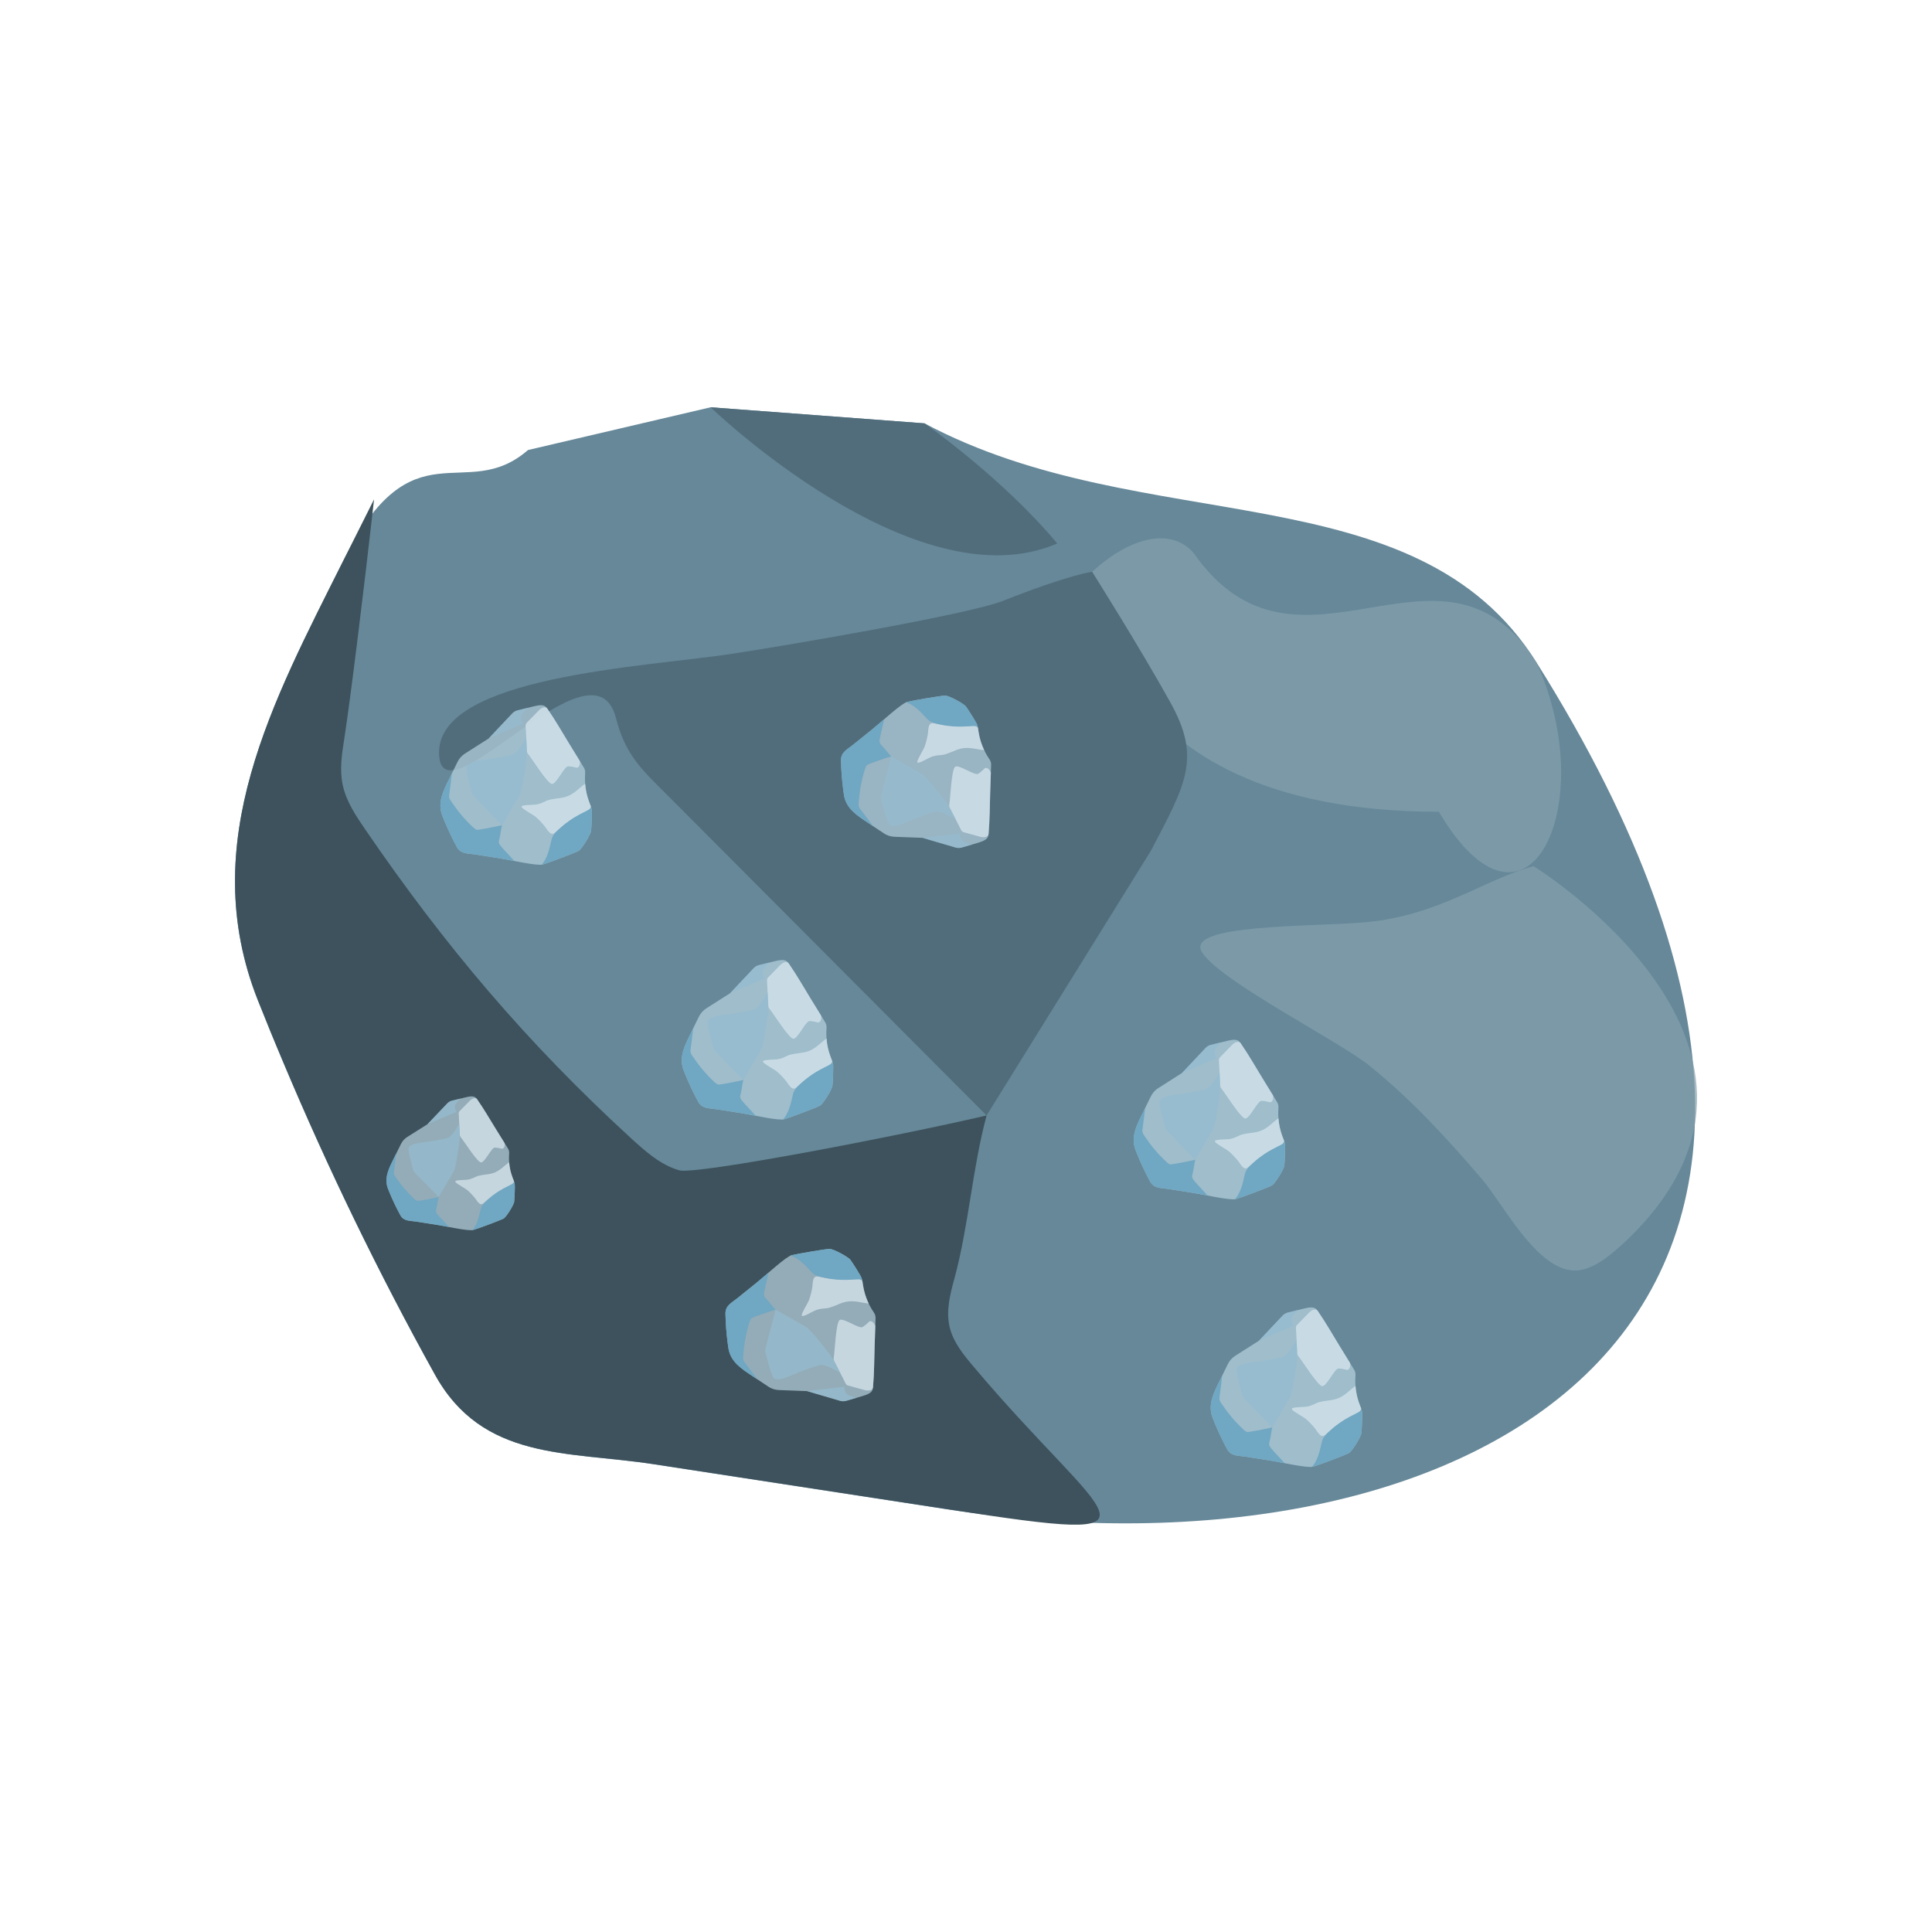 <svg width="740" height="740" viewBox="0 0 740 740" fill="none" xmlns="http://www.w3.org/2000/svg">
<path d="M108.436 406.815C105.084 398.883 101.859 390.951 98.697 383.019C74.857 322.671 104.768 268.225 131.454 214.921C158.14 161.617 178.121 193.336 202.24 172.369L272.18 156L354.106 162.153C438.308 207.042 542.143 179.808 588.515 253.724C750.755 512.325 557.913 608.097 363.534 578.212C325.781 572.438 287.965 566.6 250.213 560.825C217.456 555.812 184.889 559.619 166.551 526.431C144.987 487.596 125.636 447.681 108.436 406.815Z" fill="#668899"/>
<path d="M250.15 560.762C287.902 566.536 325.718 572.374 363.47 578.149C453.332 592.066 423.761 583.907 372.893 523.449C369.035 518.88 365.115 514.121 363.723 508.283C362.269 502.064 363.913 495.655 365.62 489.5C371.059 469.32 372.45 447.428 377.888 427.248C344.183 435.117 266.528 450.093 260.141 448.253C253.059 446.222 247.304 441.082 241.803 436.069C201.774 399.391 170.471 362.395 139.865 317.658C136.26 312.391 132.592 306.934 131.264 300.651C130 294.75 130.948 288.658 131.897 282.757C134.173 268.035 139.232 227.232 143.279 191.252L131.391 214.921C104.768 268.225 74.857 322.671 98.761 383.019C101.922 391.015 105.148 398.947 108.499 406.815C125.653 447.672 145.011 487.56 166.487 526.305C184.763 559.556 217.393 555.749 250.15 560.762Z" fill="#3D525C"/>
<path d="M457.207 211.84C449.429 202.638 434.252 204.415 418.316 219.01C418.316 219.01 417.185 310.932 551.119 310.932C584.849 368 613.417 308.36 588.515 253.724C552.534 196.422 497.425 269.268 457.207 211.84Z" fill="#85A0AD" fill-opacity="0.7"/>
<path d="M279.515 250.551C300.573 247.378 370.829 235.385 384.046 230.181C409.847 219.965 418.316 219.01 418.316 219.01C418.316 219.01 436.2 247.343 448.164 268.823C460.129 290.303 454.45 299.898 440.791 325.915L377.888 427.248L256.537 305.474C246.229 295.131 239.652 289.673 235.921 275.015C227.385 241.51 168.218 317.371 168.155 288.244C168.092 259.117 246.316 255.5 279.515 250.551Z" fill="#516D7B"/>
<path d="M404.948 208.159C383.986 183.015 354.106 162.153 354.106 162.153L272.18 156C272.18 156 350.628 231.701 404.948 208.159Z" fill="#516D7B"/>
<path d="M587.415 331.754C568.697 336.704 551.37 350.601 523.293 353.203C503.31 355.107 452.91 353.647 460.499 364.942C468.087 376.238 513.301 399.019 524.558 408.22C540.556 421.102 554.469 436.268 567.812 451.879C574.768 460.065 585.202 479.926 597.343 485.32C600.442 486.716 603.73 487.097 607.018 486.082C612.773 484.369 617.389 480.18 621.879 476.183C701.242 402.083 587.415 331.754 587.415 331.754Z" fill="#85A0AD" fill-opacity="0.7"/>
<path d="M262.638 411.941C262.364 411.276 262.099 410.611 261.84 409.947C259.887 404.891 262.338 400.329 264.525 395.863L267.696 389.398C268.333 388.095 269.313 387 270.515 386.235L279.635 380.429L288.646 370.869C289.206 370.274 289.92 369.855 290.704 369.662L296.839 368.142C299.808 367.413 301.083 367.53 302.042 368.929C305.363 373.767 307.586 377.749 310.545 382.571C312.157 385.198 315.877 391.232 316.111 391.631C316.826 392.864 316.535 393.896 316.51 395.31C316.447 398.569 317.007 401.844 318.168 404.88C318.515 405.784 318.914 406.677 319.095 407.629C319.261 408.485 319.038 413.924 318.867 415.763C318.727 417.257 315.287 422.834 314.053 423.51C312.696 424.254 302.632 428.05 300.409 428.699C298.186 429.347 288.548 427.088 283.542 426.301C280.449 425.817 277.35 425.328 274.256 424.844C271.572 424.424 268.903 424.743 267.401 421.962C265.634 418.709 264.048 415.364 262.638 411.941Z" fill="#B8D3E0" fill-opacity="0.7"/>
<path d="M274.251 424.839C277.345 425.323 280.443 425.812 283.537 426.296C285.149 426.551 287.242 426.955 289.413 427.369C287.952 425.594 285.77 423.488 284.309 421.713C283.993 421.33 283.672 420.931 283.558 420.442C283.439 419.921 283.573 419.384 283.713 418.868C284.159 417.177 284.273 415.343 284.719 413.653C281.957 414.312 275.593 415.566 275.07 415.412C274.489 415.242 274.018 414.812 273.567 414.391C270.287 411.318 267.722 408.219 265.214 404.471C264.918 404.029 264.618 403.572 264.509 403.046C264.405 402.551 264.483 402.041 264.561 401.546C264.747 400.313 265.162 396.894 265.494 393.88L264.519 395.863C262.338 400.329 259.887 404.891 261.846 409.947C262.105 410.617 262.369 411.281 262.644 411.941C264.049 415.364 265.636 418.706 267.395 421.952C268.893 424.738 271.567 424.419 274.251 424.839Z" fill="#70A7C2"/>
<path d="M302.083 368.987C301.446 368.216 300.202 368.365 298.896 369.588L294.201 374.405C293.911 374.703 293.756 375.112 293.782 375.532L294.284 385.368C294.3 385.697 294.419 386.006 294.626 386.256C296.295 388.255 302.192 397.862 303.902 397.862C305.607 397.862 308.586 391.046 310.105 391.083C310.364 391.089 311.716 391.174 313.038 391.588C314.271 391.971 314.753 390.233 314.499 388.999C313.224 386.926 311.509 384.145 310.545 382.571C307.597 377.77 305.379 373.799 302.083 368.987Z" fill="#DBE9F0" fill-opacity="0.7"/>
<path d="M280.236 388.351C281.962 388.085 287.719 387.08 288.802 386.644C290.916 385.788 292.782 382.141 294.015 380.179C294.015 380.179 294.44 386.575 294.015 389.074C293.719 390.812 292.605 399.904 291.486 402.083L284.719 413.653L274.774 403.45C273.93 402.583 273.391 402.126 273.085 400.898C272.386 398.091 271.116 393.949 271.111 391.509C271.106 389.068 277.516 388.765 280.236 388.351Z" fill="#94BDD1" fill-opacity="0.7"/>
<path d="M292.813 374.724C292.149 373.91 291.963 372.757 292.191 371.725C292.383 370.864 294.124 369.2 294.689 368.673L290.704 369.662C289.92 369.857 289.207 370.275 288.646 370.869L279.635 380.429C279.635 380.429 288.361 376.696 292.813 374.724Z" fill="#94BDD1" fill-opacity="0.7"/>
<path d="M318.163 404.88C317.293 402.601 316.758 400.202 316.577 397.761C313.603 399.85 311.939 402.562 307.151 403.227C305.881 403.402 303.918 403.647 302.679 403.982C301.145 404.396 299.725 405.561 297.425 405.779C295.787 405.938 291.657 405.816 292.279 406.762C292.901 407.708 296.606 409.617 297.528 410.388C298.839 411.467 299.979 412.738 301.073 414.046C301.643 414.732 302.498 416.396 303.493 416.848C303.746 416.965 304.016 416.997 304.285 416.912C304.757 416.768 305.135 416.417 305.503 416.082C309.07 412.84 313.08 410.149 317.406 408.097C317.867 407.879 318.365 407.634 318.593 407.166C318.691 406.959 318.733 406.677 318.738 406.374C318.556 405.874 318.354 405.38 318.163 404.88Z" fill="#DBE9F0" fill-opacity="0.7"/>
<path d="M319.09 407.629C319.023 407.283 318.924 406.943 318.81 406.608C318.722 406.922 318.531 407.267 318.116 407.592C316.924 408.527 312.328 409.968 307.27 414.514C303.969 417.48 303.964 417.879 303.254 421.149C302.093 426.503 300.249 428.449 299.896 428.778C300.088 428.757 300.259 428.731 300.399 428.688C302.627 428.045 312.685 424.243 314.043 423.499C315.276 422.824 318.717 417.247 318.857 415.753C319.033 413.924 319.256 408.485 319.09 407.629Z" fill="#70A7C2"/>
<path d="M170.19 314.357C169.915 313.692 169.651 313.028 169.392 312.363C167.439 307.307 169.89 302.745 172.076 298.279L175.248 291.814C175.885 290.511 176.864 289.416 178.067 288.651L187.187 282.845L196.198 273.285C196.757 272.69 197.471 272.271 198.255 272.079L204.391 270.558C207.36 269.83 208.635 269.947 209.593 271.345C212.915 276.183 215.138 280.165 218.097 284.987C219.708 287.614 223.429 293.648 223.662 294.047C224.377 295.28 224.087 296.312 224.061 297.726C223.999 300.985 224.559 304.26 225.719 307.296C226.067 308.2 226.466 309.093 226.647 310.045C226.813 310.901 226.59 316.34 226.419 318.179C226.279 319.673 222.838 325.251 221.605 325.926C220.247 326.67 210.184 330.466 207.961 331.115C205.738 331.763 196.1 329.504 191.094 328.717C188 328.233 184.902 327.744 181.808 327.26C179.124 326.84 176.455 327.159 174.952 324.379C173.185 321.125 171.6 317.781 170.19 314.357Z" fill="#B8D3E0" fill-opacity="0.7"/>
<path d="M181.803 327.255C184.896 327.739 187.995 328.228 191.089 328.712C192.7 328.967 194.794 329.371 196.965 329.786C195.504 328.01 193.322 325.905 191.861 324.129C191.545 323.746 191.223 323.347 191.109 322.858C190.99 322.337 191.125 321.8 191.265 321.284C191.711 319.594 191.825 317.759 192.27 316.069C189.508 316.728 183.145 317.983 182.622 317.828C182.041 317.658 181.57 317.228 181.119 316.808C177.839 313.735 175.274 310.635 172.766 306.887C172.47 306.445 172.17 305.988 172.061 305.462C171.957 304.967 172.035 304.457 172.113 303.963C172.299 302.729 172.714 299.311 173.045 296.296L172.071 298.279C169.89 302.745 167.439 307.307 169.397 312.363C169.656 313.033 169.921 313.697 170.195 314.357C171.601 317.78 173.187 321.122 174.947 324.368C176.445 327.154 179.119 326.835 181.803 327.255Z" fill="#70A7C2"/>
<path d="M209.635 271.403C208.997 270.632 207.754 270.781 206.448 272.004L201.753 276.821C201.463 277.119 201.307 277.528 201.333 277.948L201.836 287.784C201.852 288.114 201.971 288.422 202.178 288.672C203.847 290.671 209.744 300.278 211.454 300.278C213.159 300.278 216.138 293.462 217.656 293.499C217.916 293.505 219.268 293.59 220.589 294.004C221.823 294.387 222.305 292.649 222.051 291.415C220.776 289.342 219.061 286.561 218.097 284.987C215.148 280.186 212.931 276.215 209.635 271.403Z" fill="#DBE9F0" fill-opacity="0.7"/>
<path d="M187.788 290.767C189.513 290.501 195.271 289.496 196.354 289.06C198.468 288.204 200.333 284.557 201.567 282.595C201.567 282.595 201.992 288.991 201.567 291.49C201.271 293.228 200.157 302.32 199.038 304.5L192.27 316.069L182.326 305.866C181.481 304.999 180.943 304.542 180.637 303.314C179.937 300.507 178.668 296.365 178.663 293.925C178.657 291.484 185.067 291.181 187.788 290.767Z" fill="#94BDD1" fill-opacity="0.7"/>
<path d="M200.364 277.14C199.701 276.327 199.515 275.173 199.743 274.141C199.934 273.28 201.675 271.616 202.24 271.09L198.255 272.079C197.472 272.273 196.759 272.692 196.198 273.285L187.187 282.845C187.187 282.845 195.913 279.113 200.364 277.14Z" fill="#94BDD1" fill-opacity="0.7"/>
<path d="M225.714 307.296C224.844 305.017 224.31 302.618 224.129 300.177C221.154 302.267 219.491 304.978 214.703 305.643C213.433 305.818 211.469 306.063 210.231 306.398C208.697 306.812 207.277 307.977 204.976 308.195C203.339 308.354 199.209 308.232 199.831 309.178C200.452 310.125 204.158 312.033 205.08 312.804C206.391 313.883 207.531 315.154 208.624 316.462C209.194 317.148 210.049 318.812 211.044 319.264C211.298 319.381 211.568 319.413 211.837 319.328C212.309 319.184 212.687 318.833 213.055 318.498C216.622 315.256 220.632 312.565 224.958 310.513C225.419 310.295 225.916 310.05 226.144 309.582C226.243 309.375 226.284 309.093 226.29 308.79C226.108 308.29 225.906 307.796 225.714 307.296Z" fill="#DBE9F0" fill-opacity="0.7"/>
<path d="M226.642 310.045C226.574 309.699 226.476 309.359 226.362 309.024C226.274 309.338 226.082 309.683 225.668 310.008C224.476 310.943 219.879 312.384 214.822 316.93C211.521 319.897 211.516 320.295 210.806 323.565C209.645 328.919 207.8 330.865 207.448 331.195C207.64 331.173 207.811 331.147 207.951 331.104C210.179 330.461 220.237 326.659 221.595 325.915C222.828 325.24 226.269 319.663 226.409 318.169C226.585 316.34 226.808 310.901 226.642 310.045Z" fill="#70A7C2"/>
<path d="M149.306 457.047C149.074 456.489 148.85 455.932 148.63 455.375C146.974 451.134 149.052 447.308 150.905 443.562L153.592 438.14C154.133 437.048 154.963 436.129 155.981 435.487L163.71 430.618L171.347 422.6C171.821 422.101 172.426 421.749 173.09 421.588L178.29 420.312C180.806 419.702 181.887 419.8 182.699 420.972C185.514 425.03 187.398 428.37 189.905 432.415C191.271 434.617 194.424 439.678 194.622 440.013C195.228 441.047 194.982 441.912 194.96 443.099C194.907 445.832 195.381 448.579 196.365 451.125C196.659 451.883 196.997 452.632 197.151 453.43C197.292 454.148 197.103 458.71 196.958 460.253C196.839 461.506 193.923 466.184 192.878 466.75C191.728 467.374 183.2 470.558 181.316 471.102C179.432 471.646 171.264 469.751 167.021 469.091C164.4 468.685 161.774 468.275 159.152 467.869C156.877 467.517 154.616 467.784 153.342 465.452C151.845 462.723 150.501 459.918 149.306 457.047Z" fill="#B8D3E0" fill-opacity="0.7"/>
<path d="M159.148 467.865C161.769 468.27 164.395 468.681 167.017 469.086C168.383 469.3 170.157 469.639 171.997 469.987C170.759 468.498 168.91 466.732 167.671 465.243C167.404 464.921 167.131 464.587 167.035 464.177C166.934 463.74 167.048 463.289 167.166 462.857C167.544 461.439 167.641 459.901 168.018 458.483C165.678 459.036 160.285 460.088 159.841 459.959C159.35 459.816 158.95 459.455 158.568 459.102C155.788 456.525 153.614 453.925 151.489 450.782C151.239 450.412 150.984 450.028 150.892 449.587C150.804 449.172 150.87 448.744 150.936 448.329C151.094 447.295 151.445 444.427 151.726 441.899L150.9 443.562C149.052 447.308 146.974 451.134 148.634 455.375C148.854 455.936 149.078 456.494 149.311 457.047C150.502 459.918 151.846 462.721 153.338 465.443C154.607 467.78 156.873 467.512 159.148 467.865Z" fill="#70A7C2"/>
<path d="M182.734 421.021C182.194 420.375 181.14 420.5 180.033 421.525L176.055 425.565C175.809 425.815 175.677 426.158 175.699 426.511L176.125 434.76C176.138 435.037 176.239 435.295 176.415 435.505C177.829 437.181 182.826 445.239 184.275 445.239C185.72 445.239 188.245 439.522 189.532 439.554C189.752 439.558 190.898 439.629 192.018 439.977C193.063 440.298 193.471 438.84 193.256 437.806C192.176 436.067 190.722 433.734 189.905 432.415C187.407 428.388 185.527 425.057 182.734 421.021Z" fill="#DBE9F0" fill-opacity="0.7"/>
<path d="M164.22 437.262C165.682 437.039 170.561 436.196 171.479 435.83C173.27 435.112 174.851 432.053 175.897 430.408C175.897 430.408 176.257 435.772 175.897 437.868C175.646 439.326 174.702 446.951 173.754 448.779L168.018 458.483L159.591 449.926C158.875 449.199 158.419 448.815 158.159 447.785C157.567 445.431 156.491 441.957 156.486 439.91C156.482 437.864 161.914 437.609 164.22 437.262Z" fill="#94BDD1" fill-opacity="0.7"/>
<path d="M174.878 425.833C174.316 425.151 174.158 424.183 174.351 423.318C174.513 422.596 175.989 421.2 176.467 420.758L173.09 421.588C172.427 421.751 171.822 422.102 171.347 422.6L163.71 430.618C163.71 430.618 171.105 427.487 174.878 425.833Z" fill="#94BDD1" fill-opacity="0.7"/>
<path d="M196.361 451.125C195.623 449.214 195.171 447.201 195.017 445.154C192.496 446.907 191.087 449.181 187.029 449.738C185.953 449.885 184.289 450.091 183.239 450.371C181.939 450.719 180.736 451.696 178.786 451.879C177.398 452.012 173.898 451.91 174.425 452.704C174.952 453.497 178.092 455.098 178.874 455.745C179.985 456.65 180.951 457.716 181.878 458.813C182.361 459.388 183.085 460.783 183.929 461.162C184.144 461.261 184.372 461.287 184.6 461.216C185 461.096 185.321 460.801 185.632 460.52C188.656 457.801 192.054 455.544 195.72 453.823C196.11 453.64 196.532 453.435 196.725 453.042C196.809 452.869 196.844 452.632 196.848 452.378C196.694 451.959 196.523 451.544 196.361 451.125Z" fill="#DBE9F0" fill-opacity="0.7"/>
<path d="M197.147 453.43C197.09 453.141 197.006 452.855 196.91 452.574C196.835 452.837 196.673 453.127 196.321 453.399C195.311 454.184 191.416 455.392 187.13 459.205C184.333 461.693 184.328 462.028 183.727 464.77C182.743 469.26 181.179 470.892 180.881 471.169C181.043 471.151 181.188 471.129 181.307 471.093C183.195 470.553 191.719 467.365 192.87 466.741C193.915 466.175 196.831 461.497 196.949 460.244C197.098 458.71 197.287 454.148 197.147 453.43Z" fill="#70A7C2"/>
<path d="M322.949 302.311C323.04 303.022 323.14 303.728 323.244 304.432C324.053 309.776 328.454 312.473 332.577 315.221L338.551 319.196C339.753 319.998 341.15 320.449 342.578 320.503L353.406 320.911L366.004 324.61C366.787 324.842 367.617 324.843 368.395 324.614L374.495 322.832C377.444 321.963 378.496 321.22 378.637 319.531C379.128 313.685 379.086 309.131 379.269 303.483C379.369 300.406 379.613 293.328 379.618 292.866C379.628 291.443 378.863 290.7 378.138 289.493C376.465 286.715 375.326 283.609 374.83 280.407C374.683 279.452 374.587 278.481 374.273 277.569C373.992 276.748 371.097 272.171 370.034 270.671C369.17 269.454 363.403 266.38 361.993 266.419C360.441 266.462 349.789 268.262 347.53 268.823C345.271 269.384 337.997 276.191 334.027 279.393C331.573 281.369 329.116 283.353 326.661 285.33C324.532 287.045 322.048 288.115 322.12 291.27C322.197 294.966 322.477 298.648 322.949 302.311Z" fill="#B8D3E0" fill-opacity="0.7"/>
<path d="M326.66 285.337C329.114 283.36 331.571 281.376 334.025 279.4C335.303 278.368 336.926 276.964 338.611 275.512C338.22 277.78 337.365 280.694 336.974 282.962C336.889 283.451 336.807 283.957 336.951 284.436C337.106 284.945 337.49 285.341 337.868 285.715C339.096 286.948 340.106 288.472 341.334 289.705C338.6 290.528 332.434 292.654 332.054 293.051C331.633 293.49 331.436 294.099 331.252 294.689C329.921 298.992 329.226 302.957 328.903 307.453C328.865 307.982 328.83 308.528 328.996 309.036C329.152 309.515 329.473 309.916 329.786 310.303C330.561 311.272 332.62 314.011 334.406 316.442L332.573 315.224C328.454 312.473 324.053 309.776 323.249 304.429C323.142 303.721 323.042 303.015 322.954 302.308C322.478 298.648 322.2 294.967 322.121 291.282C322.042 288.125 324.53 287.052 326.66 285.337Z" fill="#70A7C2"/>
<path d="M378.644 319.46C378.472 320.446 377.314 320.944 375.569 320.548L369.087 318.762C368.687 318.651 368.348 318.377 368.162 318.002L363.715 309.268C363.564 308.976 363.515 308.65 363.572 308.33C364.032 305.766 364.398 294.51 365.888 293.648C367.373 292.789 373.354 297.163 374.658 296.366C374.881 296.231 376.017 295.476 376.962 294.452C377.846 293.5 379.13 294.756 379.521 295.948C379.44 298.378 379.327 301.64 379.269 303.483C379.085 309.108 379.125 313.65 378.644 319.46Z" fill="#DBE9F0" fill-opacity="0.7"/>
<path d="M349.995 313.778C351.631 313.137 357.145 311.102 358.305 310.932C360.572 310.604 364.008 312.808 366.057 313.878C366.057 313.878 363.251 308.149 361.639 306.209C360.519 304.859 355.033 297.583 352.975 296.267L341.334 289.705L337.738 303.513C337.433 304.686 337.191 305.352 337.534 306.565C338.319 309.338 339.27 313.549 340.477 315.655C341.685 317.762 347.419 314.792 349.995 313.778Z" fill="#94BDD1" fill-opacity="0.7"/>
<path d="M367.719 319.187C367.545 320.222 367.956 321.311 368.667 322.086C369.261 322.731 371.605 323.288 372.358 323.458L368.395 324.614C367.617 324.841 366.787 324.839 366.004 324.61L353.406 320.911C353.406 320.911 362.862 319.73 367.719 319.187Z" fill="#94BDD1" fill-opacity="0.7"/>
<path d="M374.825 280.409C375.199 282.813 375.925 285.151 376.98 287.346C373.351 287.044 370.555 285.545 366.054 287.386C364.861 287.874 363.028 288.653 361.783 288.989C360.241 289.405 358.426 289.116 356.313 290.088C354.808 290.776 351.27 292.963 351.342 291.834C351.414 290.705 353.694 287.191 354.114 286.062C354.72 284.471 355.082 282.8 355.385 281.122C355.541 280.243 355.46 278.377 356.102 277.486C356.265 277.257 356.484 277.094 356.761 277.031C357.243 276.918 357.747 277.029 358.234 277.133C362.952 278.13 367.781 278.428 372.569 278.018C373.079 277.973 373.634 277.933 374.065 278.221C374.253 278.351 374.429 278.573 374.584 278.831C374.675 279.354 374.744 279.882 374.825 280.409Z" fill="#DBE9F0" fill-opacity="0.7"/>
<path d="M374.268 277.572C374.381 277.904 374.464 278.247 374.531 278.593C374.299 278.367 373.96 278.166 373.438 278.095C371.935 277.889 367.215 278.964 360.552 277.594C356.203 276.7 356 276.359 353.758 273.898C350.088 269.867 347.514 269.12 347.044 269.013C347.221 268.935 347.383 268.871 347.526 268.838C349.787 268.269 360.437 266.476 361.989 266.434C363.399 266.394 369.166 269.468 370.03 270.686C371.092 272.174 373.987 276.75 374.268 277.572Z" fill="#70A7C2"/>
<path d="M278.692 514.235C278.783 514.946 278.883 515.652 278.987 516.356C279.796 521.7 284.197 524.397 288.32 527.145L294.294 531.12C295.496 531.922 296.893 532.373 298.321 532.427L309.149 532.835L321.747 536.534C322.53 536.766 323.36 536.767 324.138 536.538L330.238 534.756C333.187 533.887 334.239 533.144 334.38 531.455C334.87 525.609 334.829 521.055 335.012 515.407C335.111 512.33 335.356 505.252 335.361 504.79C335.371 503.367 334.606 502.624 333.881 501.417C332.208 498.639 331.069 495.533 330.573 492.331C330.426 491.376 330.33 490.405 330.016 489.493C329.735 488.672 326.839 484.095 325.777 482.595C324.913 481.378 319.146 478.304 317.736 478.343C316.184 478.386 305.532 480.186 303.273 480.747C301.014 481.308 293.74 488.115 289.77 491.317C287.315 493.293 284.859 495.277 282.404 497.254C280.274 498.969 277.791 500.039 277.863 503.194C277.94 506.89 278.219 510.572 278.692 514.235Z" fill="#B8D3E0" fill-opacity="0.7"/>
<path d="M282.402 497.261C284.857 495.284 287.314 493.301 289.768 491.324C291.045 490.292 292.668 488.888 294.354 487.436C293.963 489.704 293.108 492.618 292.717 494.886C292.632 495.375 292.55 495.881 292.694 496.36C292.849 496.87 293.233 497.265 293.611 497.639C294.839 498.872 295.849 500.396 297.077 501.629C294.343 502.452 288.177 504.578 287.797 504.975C287.376 505.414 287.179 506.023 286.995 506.613C285.664 510.916 284.969 514.881 284.646 519.377C284.607 519.906 284.573 520.452 284.739 520.96C284.895 521.439 285.216 521.84 285.529 522.227C286.304 523.196 288.363 525.935 290.149 528.366L288.316 527.148C284.197 524.397 279.796 521.7 278.992 516.353C278.885 515.645 278.785 514.939 278.697 514.232C278.221 510.572 277.943 506.891 277.864 503.206C277.785 500.049 280.273 498.976 282.402 497.261Z" fill="#70A7C2"/>
<path d="M334.387 531.384C334.214 532.369 333.057 532.868 331.312 532.472L324.83 530.686C324.429 530.575 324.091 530.301 323.905 529.926L319.458 521.192C319.307 520.9 319.258 520.574 319.314 520.254C319.775 517.69 320.141 506.434 321.631 505.572C323.116 504.713 329.097 509.087 330.401 508.29C330.624 508.155 331.76 507.4 332.705 506.376C333.589 505.424 334.872 506.68 335.264 507.872C335.183 510.302 335.07 513.564 335.012 515.407C334.828 521.032 334.868 525.574 334.387 531.384Z" fill="#DBE9F0" fill-opacity="0.7"/>
<path d="M305.738 525.702C307.373 525.061 312.888 523.026 314.048 522.856C316.315 522.528 319.751 524.732 321.8 525.802C321.8 525.802 318.994 520.073 317.382 518.133C316.262 516.783 310.776 509.507 308.718 508.191L297.077 501.629L293.481 515.437C293.176 516.61 292.933 517.276 293.277 518.489C294.062 521.262 295.013 525.473 296.22 527.579C297.428 529.686 303.162 526.716 305.738 525.702Z" fill="#94BDD1" fill-opacity="0.7"/>
<path d="M323.462 531.111C323.288 532.146 323.698 533.235 324.409 534.009C325.004 534.655 327.347 535.212 328.101 535.381L324.138 536.538C323.359 536.765 322.53 536.763 321.747 536.534L309.149 532.835C309.149 532.835 318.604 531.654 323.462 531.111Z" fill="#94BDD1" fill-opacity="0.7"/>
<path d="M330.568 492.333C330.942 494.737 331.668 497.075 332.722 499.27C329.094 498.968 326.298 497.469 321.797 499.31C320.604 499.798 318.771 500.577 317.526 500.913C315.984 501.329 314.169 501.04 312.056 502.012C310.55 502.7 307.013 504.887 307.085 503.758C307.157 502.629 309.436 499.115 309.857 497.986C310.463 496.395 310.825 494.724 311.128 493.046C311.284 492.167 311.202 490.301 311.845 489.41C312.008 489.181 312.227 489.018 312.504 488.956C312.986 488.842 313.49 488.953 313.976 489.057C318.694 490.054 323.524 490.352 328.312 489.942C328.822 489.897 329.376 489.857 329.807 490.145C329.996 490.275 330.172 490.497 330.327 490.755C330.417 491.278 330.487 491.806 330.568 492.333Z" fill="#DBE9F0" fill-opacity="0.7"/>
<path d="M330.011 489.496C330.124 489.828 330.207 490.171 330.274 490.517C330.042 490.291 329.703 490.09 329.181 490.019C327.678 489.813 322.958 490.888 316.295 489.518C311.946 488.624 311.743 488.283 309.501 485.822C305.831 481.791 303.257 481.044 302.786 480.937C302.964 480.859 303.126 480.795 303.269 480.762C305.53 480.193 316.18 478.4 317.732 478.358C319.142 478.318 324.909 481.392 325.773 482.61C326.835 484.098 329.73 488.674 330.011 489.496Z" fill="#70A7C2"/>
<path d="M465.238 545.009C464.963 544.344 464.699 543.68 464.44 543.015C462.486 537.959 464.937 533.397 467.124 528.931L470.295 522.466C470.933 521.164 471.912 520.068 473.114 519.303L482.234 513.497L491.246 503.938C491.805 503.342 492.519 502.923 493.303 502.731L499.438 501.21C502.408 500.482 503.682 500.599 504.641 501.997C507.963 506.835 510.186 510.817 513.145 515.64C514.756 518.266 518.477 524.3 518.71 524.699C519.425 525.933 519.135 526.964 519.109 528.378C519.047 531.637 519.606 534.912 520.767 537.948C521.114 538.852 521.513 539.745 521.695 540.697C521.861 541.553 521.638 546.992 521.467 548.832C521.327 550.325 517.886 555.903 516.653 556.578C515.295 557.322 505.232 561.118 503.009 561.767C500.786 562.416 491.147 560.156 486.142 559.369C483.048 558.885 479.949 558.396 476.856 557.912C474.171 557.492 471.503 557.811 470 555.031C468.233 551.777 466.647 548.433 465.238 545.009Z" fill="#B8D3E0" fill-opacity="0.7"/>
<path d="M476.85 557.907C479.944 558.391 483.043 558.88 486.136 559.364C487.748 559.619 489.842 560.023 492.013 560.438C490.551 558.662 488.37 556.557 486.909 554.781C486.592 554.398 486.271 553.999 486.157 553.51C486.038 552.989 486.173 552.452 486.313 551.936C486.758 550.246 486.872 548.411 487.318 546.721C484.556 547.38 478.193 548.635 477.669 548.481C477.089 548.31 476.617 547.88 476.166 547.46C472.886 544.387 470.321 541.287 467.813 537.539C467.518 537.098 467.217 536.64 467.108 536.114C467.005 535.62 467.083 535.109 467.16 534.615C467.347 533.381 467.761 529.963 468.093 526.948L467.119 528.931C464.937 533.397 462.486 537.959 464.445 543.015C464.704 543.685 464.968 544.35 465.243 545.009C466.649 548.432 468.235 551.774 469.995 555.02C471.492 557.806 474.166 557.487 476.85 557.907Z" fill="#70A7C2"/>
<path d="M504.683 502.056C504.045 501.285 502.801 501.433 501.496 502.656L496.801 507.473C496.511 507.771 496.355 508.18 496.381 508.6L496.884 518.436C496.899 518.766 497.018 519.074 497.226 519.324C498.894 521.323 504.791 530.93 506.501 530.93C508.206 530.93 511.186 524.114 512.704 524.152C512.963 524.157 514.316 524.242 515.637 524.657C516.87 525.039 517.352 523.301 517.098 522.067C515.824 519.994 514.108 517.213 513.145 515.64C510.196 510.839 507.978 506.867 504.683 502.056Z" fill="#DBE9F0" fill-opacity="0.7"/>
<path d="M482.836 521.419C484.561 521.153 490.318 520.148 491.401 519.712C493.515 518.856 495.381 515.209 496.614 513.247C496.614 513.247 497.039 519.643 496.614 522.142C496.319 523.88 495.205 532.972 494.086 535.152L487.318 546.721L477.374 536.518C476.529 535.651 475.99 535.194 475.685 533.966C474.985 531.159 473.715 527.017 473.71 524.577C473.705 522.137 480.115 521.833 482.836 521.419Z" fill="#94BDD1" fill-opacity="0.7"/>
<path d="M495.412 507.792C494.749 506.979 494.562 505.825 494.79 504.794C494.982 503.932 496.723 502.268 497.288 501.742L493.303 502.731C492.52 502.925 491.807 503.344 491.246 503.938L482.234 513.497C482.234 513.497 490.961 509.765 495.412 507.792Z" fill="#94BDD1" fill-opacity="0.7"/>
<path d="M520.762 537.948C519.892 535.669 519.358 533.27 519.176 530.829C516.202 532.919 514.539 535.63 509.75 536.295C508.481 536.47 506.517 536.715 505.278 537.05C503.745 537.464 502.325 538.629 500.024 538.847C498.386 539.006 494.257 538.884 494.878 539.83C495.5 540.777 499.205 542.685 500.128 543.456C501.439 544.536 502.579 545.806 503.672 547.114C504.242 547.8 505.097 549.464 506.092 549.916C506.346 550.033 506.615 550.065 506.885 549.98C507.356 549.836 507.735 549.485 508.103 549.15C511.67 545.908 515.68 543.218 520.005 541.165C520.467 540.947 520.964 540.702 521.192 540.234C521.291 540.027 521.332 539.745 521.337 539.442C521.156 538.942 520.954 538.448 520.762 537.948Z" fill="#DBE9F0" fill-opacity="0.7"/>
<path d="M521.69 540.697C521.622 540.351 521.524 540.011 521.41 539.676C521.322 539.99 521.13 540.335 520.715 540.66C519.524 541.596 514.927 543.036 509.87 547.582C506.569 550.549 506.564 550.948 505.854 554.217C504.693 559.571 502.848 561.517 502.496 561.847C502.687 561.825 502.858 561.799 502.998 561.756C505.227 561.113 515.285 557.312 516.642 556.567C517.876 555.892 521.316 550.315 521.456 548.821C521.633 546.992 521.855 541.553 521.69 540.697Z" fill="#70A7C2"/>
<path d="M435.733 442.497C435.458 441.832 435.194 441.168 434.935 440.503C432.981 435.447 435.432 430.885 437.619 426.419L440.791 419.954C441.428 418.652 442.407 417.557 443.61 416.791L452.73 410.985L461.741 401.426C462.3 400.83 463.014 400.411 463.798 400.219L469.934 398.698C472.903 397.97 474.178 398.087 475.136 399.485C478.458 404.323 480.681 408.306 483.64 413.128C485.251 415.754 488.972 421.789 489.205 422.187C489.92 423.421 489.63 424.452 489.604 425.866C489.542 429.126 490.102 432.401 491.262 435.436C491.61 436.34 492.009 437.233 492.19 438.185C492.356 439.041 492.133 444.48 491.962 446.32C491.822 447.814 488.381 453.391 487.148 454.066C485.79 454.81 475.727 458.606 473.504 459.255C471.281 459.904 461.643 457.644 456.637 456.857C453.543 456.373 450.444 455.884 447.351 455.4C444.667 454.98 441.998 455.299 440.495 452.519C438.728 449.265 437.143 445.921 435.733 442.497Z" fill="#B8D3E0" fill-opacity="0.7"/>
<path d="M447.346 455.395C450.439 455.879 453.538 456.368 456.632 456.852C458.243 457.107 460.337 457.511 462.508 457.926C461.047 456.15 458.865 454.045 457.404 452.269C457.088 451.886 456.766 451.487 456.652 450.998C456.533 450.477 456.668 449.94 456.808 449.424C457.254 447.734 457.368 445.9 457.813 444.209C455.051 444.868 448.688 446.123 448.164 445.969C447.584 445.799 447.113 445.368 446.662 444.948C443.382 441.875 440.816 438.775 438.308 435.027C438.013 434.586 437.713 434.129 437.604 433.602C437.5 433.108 437.578 432.597 437.656 432.103C437.842 430.869 438.257 427.451 438.588 424.436L437.614 426.419C435.432 430.885 432.981 435.447 434.94 440.503C435.199 441.173 435.464 441.838 435.738 442.497C437.144 445.92 438.73 449.262 440.49 452.508C441.988 455.294 444.661 454.975 447.346 455.395Z" fill="#70A7C2"/>
<path d="M475.178 399.544C474.54 398.773 473.297 398.922 471.991 400.144L467.296 404.961C467.006 405.259 466.85 405.668 466.876 406.089L467.379 415.924C467.395 416.254 467.514 416.562 467.721 416.812C469.39 418.811 475.287 428.418 476.997 428.418C478.701 428.418 481.681 421.603 483.199 421.64C483.458 421.645 484.811 421.73 486.132 422.145C487.366 422.528 487.848 420.789 487.594 419.556C486.319 417.482 484.604 414.701 483.64 413.128C480.691 408.327 478.473 404.355 475.178 399.544Z" fill="#DBE9F0" fill-opacity="0.7"/>
<path d="M453.331 418.907C455.056 418.641 460.813 417.636 461.897 417.2C464.011 416.344 465.876 412.697 467.11 410.735C467.11 410.735 467.534 417.131 467.11 419.63C466.814 421.369 465.7 430.46 464.581 432.64L457.813 444.209L447.869 434.006C447.024 433.14 446.485 432.682 446.18 431.454C445.48 428.647 444.211 424.505 444.205 422.065C444.2 419.625 450.61 419.322 453.331 418.907Z" fill="#94BDD1" fill-opacity="0.7"/>
<path d="M465.907 405.28C465.244 404.467 465.057 403.313 465.285 402.282C465.477 401.42 467.218 399.756 467.783 399.23L463.798 400.219C463.015 400.414 462.302 400.832 461.741 401.426L452.73 410.985C452.73 410.985 461.456 407.253 465.907 405.28Z" fill="#94BDD1" fill-opacity="0.7"/>
<path d="M491.257 435.436C490.387 433.157 489.853 430.758 489.672 428.317C486.697 430.407 485.034 433.118 480.246 433.783C478.976 433.958 477.012 434.203 475.774 434.538C474.24 434.953 472.82 436.117 470.519 436.335C468.882 436.494 464.752 436.372 465.374 437.319C465.995 438.265 469.7 440.174 470.623 440.945C471.934 442.024 473.074 443.294 474.167 444.602C474.737 445.288 475.592 446.952 476.587 447.404C476.841 447.521 477.111 447.553 477.38 447.468C477.852 447.324 478.23 446.974 478.598 446.639C482.165 443.396 486.175 440.706 490.501 438.653C490.962 438.435 491.459 438.19 491.687 437.723C491.786 437.515 491.827 437.233 491.832 436.93C491.651 436.431 491.449 435.936 491.257 435.436Z" fill="#DBE9F0" fill-opacity="0.7"/>
<path d="M492.185 438.185C492.117 437.84 492.019 437.499 491.905 437.164C491.817 437.478 491.625 437.824 491.211 438.148C490.019 439.084 485.422 440.524 480.365 445.07C477.064 448.037 477.059 448.436 476.349 451.705C475.188 457.059 473.343 459.005 472.991 459.335C473.183 459.313 473.354 459.287 473.494 459.244C475.722 458.601 485.78 454.8 487.138 454.055C488.371 453.38 491.812 447.803 491.952 446.309C492.128 444.48 492.351 439.041 492.185 438.185Z" fill="#70A7C2"/>
</svg>
